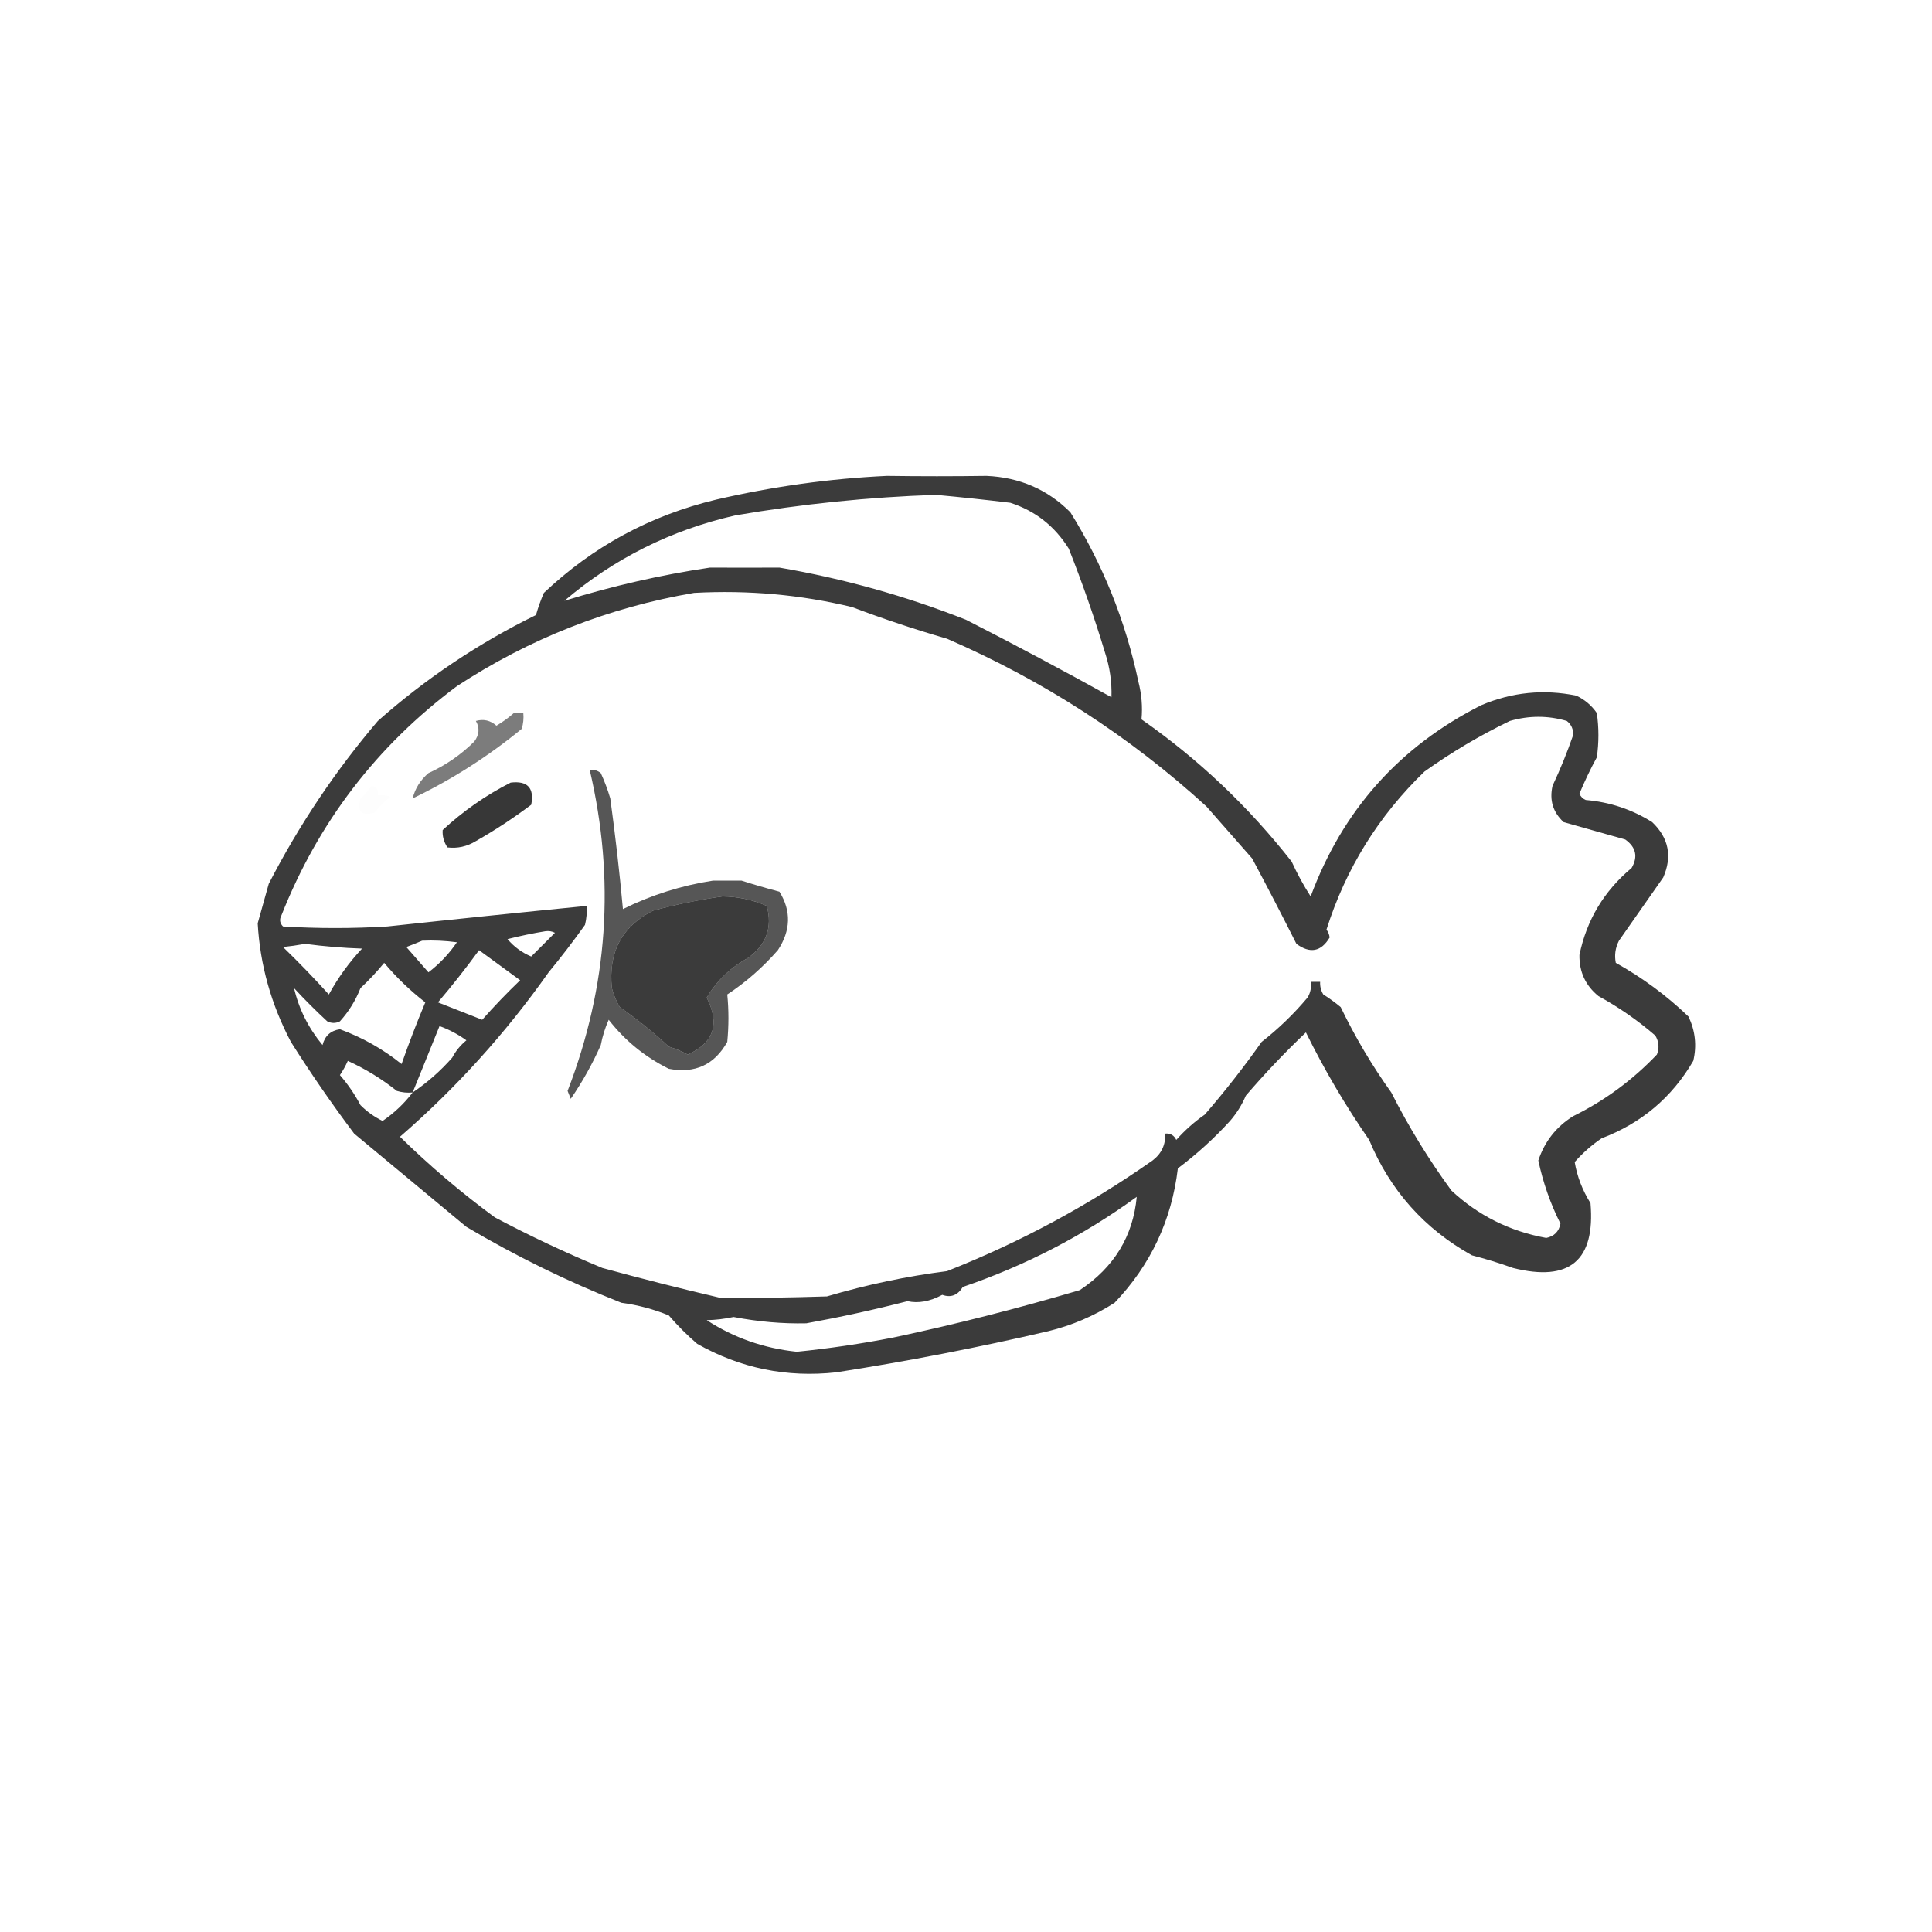 <?xml version="1.0" encoding="UTF-8"?>
<!DOCTYPE svg PUBLIC "-//W3C//DTD SVG 1.1//EN" "http://www.w3.org/Graphics/SVG/1.1/DTD/svg11.dtd">
<svg xmlns="http://www.w3.org/2000/svg" version="1.1" width="611px" height="611px" style="shape-rendering:geometricPrecision; text-rendering:geometricPrecision; image-rendering:optimizeQuality; fill-rule:evenodd; clip-rule:evenodd" xmlns:xlink="http://www.w3.org/1999/xlink">
<g><path style="opacity:0.769" fill="#000000" d="M 280.5,150.5 C 291.07,150.646 301.57,150.646 312,150.5C 322.464,150.966 331.298,154.8 338.5,162C 348.759,178.474 355.925,196.308 360,215.5C 361.042,219.548 361.376,223.548 361,227.5C 378.989,240.059 394.822,255.059 408.5,272.5C 410.25,276.336 412.25,280.002 414.5,283.5C 424.612,256.225 442.612,236.058 468.5,223C 478.208,218.898 488.208,217.898 498.5,220C 501.171,221.25 503.337,223.083 505,225.5C 505.667,230.167 505.667,234.833 505,239.5C 502.981,243.212 501.148,247.046 499.5,251C 499.905,251.945 500.572,252.612 501.5,253C 509.113,253.649 516.113,255.983 522.5,260C 527.743,264.997 528.91,270.83 526,277.5C 521.346,284.129 516.679,290.796 512,297.5C 510.85,299.754 510.516,302.087 511,304.5C 519.455,309.215 527.122,314.881 534,321.5C 536.142,326.04 536.642,330.707 535.5,335.5C 528.773,347.054 519.106,355.221 506.5,360C 503.37,362.128 500.537,364.628 498,367.5C 498.759,372.045 500.425,376.378 503,380.5C 504.541,398.669 496.375,405.502 478.5,401C 474.227,399.465 469.894,398.131 465.5,397C 450.449,388.614 439.615,376.447 433,360.5C 425.504,349.667 418.837,338.334 413,326.5C 406.364,332.804 400.031,339.471 394,346.5C 392.76,349.412 391.094,352.079 389,354.5C 384.001,359.997 378.501,364.997 372.5,369.5C 370.549,385.9 363.883,400.067 352.5,412C 346.05,416.154 339.05,419.154 331.5,421C 309.326,426.17 286.992,430.503 264.5,434C 248.819,435.722 234.153,432.722 220.5,425C 217.264,422.219 214.264,419.219 211.5,416C 206.729,414.042 201.729,412.709 196.5,412C 179.466,405.266 163.132,397.266 147.5,388C 135.626,378.118 123.792,368.284 112,358.5C 104.943,349.108 98.276,339.442 92,329.5C 85.738,317.601 82.238,305.101 81.5,292C 82.666,287.836 83.832,283.669 85,279.5C 94.547,260.966 106.048,243.799 119.5,228C 134.655,214.588 151.322,203.422 169.5,194.5C 170.18,192.111 171.014,189.778 172,187.5C 187.477,172.843 205.643,163.009 226.5,158C 244.422,153.847 262.422,151.347 280.5,150.5 Z M 351.5,220.5 C 336.33,212.081 320.997,203.914 305.5,196C 286.451,188.486 266.784,182.986 246.5,179.5C 239.107,179.532 231.773,179.532 224.5,179.5C 208.999,181.812 193.666,185.312 178.5,190C 194.168,176.646 212.168,167.646 232.5,163C 253.705,159.366 274.871,157.199 296,156.5C 303.795,157.216 311.628,158.049 319.5,159C 327.383,161.539 333.55,166.373 338,173.5C 342.293,184.34 346.127,195.34 349.5,206.5C 350.985,211.046 351.652,215.713 351.5,220.5 Z M 219.5,187.5 C 236.642,186.572 253.308,188.072 269.5,192C 279.368,195.734 289.368,199.067 299.5,202C 329.863,215.169 357.196,232.836 381.5,255C 386.304,260.475 391.138,265.975 396,271.5C 400.817,280.516 405.484,289.516 410,298.5C 414.309,301.668 417.809,301.001 420.5,296.5C 420.392,295.558 420.059,294.725 419.5,294C 425.593,274.742 435.927,258.076 450.5,244C 459.07,237.884 468.07,232.551 477.5,228C 483.559,226.255 489.559,226.255 495.5,228C 496.944,229.126 497.61,230.626 497.5,232.5C 495.64,237.896 493.474,243.23 491,248.5C 489.956,253.034 491.123,256.867 494.5,260C 500.997,261.833 507.497,263.666 514,265.5C 517.398,267.943 518.065,270.943 516,274.5C 507.276,281.789 501.776,290.956 499.5,302C 499.411,307.334 501.411,311.667 505.5,315C 511.952,318.536 517.952,322.703 523.5,327.5C 524.641,329.421 524.808,331.421 524,333.5C 516.288,341.598 507.454,348.098 497.5,353C 492.163,356.335 488.496,361.002 486.5,367C 487.97,373.946 490.303,380.612 493.5,387C 493,389.5 491.5,391 489,391.5C 477.466,389.4 467.466,384.4 459,376.5C 451.803,366.649 445.469,356.316 440,345.5C 433.911,336.995 428.578,327.995 424,318.5C 422.255,317.044 420.422,315.711 418.5,314.5C 417.754,313.264 417.421,311.93 417.5,310.5C 416.5,310.5 415.5,310.5 414.5,310.5C 414.785,312.288 414.452,313.955 413.5,315.5C 409.149,320.685 404.316,325.351 399,329.5C 393.412,337.429 387.412,345.096 381,352.5C 377.703,354.795 374.703,357.462 372,360.5C 371.29,359.027 370.124,358.36 368.5,358.5C 368.654,362.025 367.321,364.859 364.5,367C 344.265,381.213 322.599,392.88 299.5,402C 286.832,403.602 274.165,406.269 261.5,410C 250.234,410.36 239.067,410.527 228,410.5C 215.187,407.505 202.687,404.338 190.5,401C 178.874,396.186 167.54,390.852 156.5,385C 145.862,377.191 135.862,368.691 126.5,359.5C 144.271,344.062 159.938,326.729 173.5,307.5C 177.475,302.681 181.308,297.681 185,292.5C 185.495,290.527 185.662,288.527 185.5,286.5C 164.18,288.601 143.18,290.768 122.5,293C 111.5,293.667 100.5,293.667 89.5,293C 88.483,291.951 88.316,290.784 89,289.5C 100.624,260.092 119.124,235.925 144.5,217C 167.457,201.959 192.457,192.126 219.5,187.5 Z M 228.5,283.5 C 233.366,283.55 238.032,284.55 242.5,286.5C 244.347,293.321 242.347,298.821 236.5,303C 230.971,306.031 226.638,310.198 223.5,315.5C 227.74,323.844 225.74,329.844 217.5,333.5C 215.618,332.469 213.618,331.635 211.5,331C 206.623,326.454 201.456,322.287 196,318.5C 194.888,316.61 194.054,314.61 193.5,312.5C 192.331,301.155 196.665,292.988 206.5,288C 213.882,286.024 221.216,284.524 228.5,283.5 Z M 172.5,294.5 C 173.552,294.351 174.552,294.517 175.5,295C 172.961,297.539 170.461,300.039 168,302.5C 165.073,301.283 162.573,299.45 160.5,297C 164.573,295.971 168.573,295.138 172.5,294.5 Z M 133.5,297.5 C 137.182,297.335 140.848,297.501 144.5,298C 142.021,301.647 139.021,304.813 135.5,307.5C 133.167,304.833 130.833,302.167 128.5,299.5C 130.291,298.83 131.958,298.163 133.5,297.5 Z M 89.5,299.5 C 91.702,299.276 94.035,298.943 96.5,298.5C 102.449,299.292 108.449,299.792 114.5,300C 110.388,304.391 106.888,309.224 104,314.5C 99.3,309.301 94.466,304.301 89.5,299.5 Z M 151.5,300.5 C 155.774,303.648 160.108,306.815 164.5,310C 160.263,314.068 156.263,318.235 152.5,322.5C 147.833,320.667 143.167,318.833 138.5,317C 143.102,311.582 147.435,306.082 151.5,300.5 Z M 121.5,304.5 C 125.375,309.111 129.708,313.278 134.5,317C 131.809,323.405 129.309,329.905 127,336.5C 121.097,331.761 114.597,328.095 107.5,325.5C 104.571,325.928 102.737,327.595 102,330.5C 97.521,325.082 94.521,319.082 93,312.5C 96.403,316.182 99.903,319.682 103.5,323C 104.833,323.667 106.167,323.667 107.5,323C 110.293,319.919 112.46,316.419 114,312.5C 116.733,309.938 119.233,307.271 121.5,304.5 Z M 130.5,345.5 C 133.342,338.486 136.175,331.486 139,324.5C 142.039,325.603 144.873,327.103 147.5,329C 145.622,330.543 144.122,332.376 143,334.5C 139.29,338.712 135.123,342.379 130.5,345.5 Z M 130.5,345.5 C 127.86,348.971 124.694,351.971 121,354.5C 118.394,353.23 116.061,351.563 114,349.5C 112.207,346.083 110.041,342.916 107.5,340C 108.46,338.581 109.293,337.081 110,335.5C 115.551,338.026 120.718,341.193 125.5,345C 127.134,345.494 128.801,345.66 130.5,345.5 Z M 223.5,417.5 C 226.259,417.452 229.092,417.118 232,416.5C 239.818,418.001 247.485,418.667 255,418.5C 265.805,416.54 276.472,414.207 287,411.5C 290.424,412.264 294.091,411.597 298,409.5C 300.705,410.483 302.872,409.65 304.5,407C 324.32,400.237 342.654,390.737 359.5,378.5C 358.332,390.958 352.332,400.791 341.5,408C 321.827,413.834 302.161,418.834 282.5,423C 272.403,424.966 262.236,426.466 252,427.5C 241.57,426.415 232.07,423.081 223.5,417.5 Z"/></g>
<g><path style="opacity:0.512" fill="#000000" d="M 162.5,225.5 C 163.5,225.5 164.5,225.5 165.5,225.5C 165.66,227.199 165.494,228.866 165,230.5C 154.367,239.231 142.867,246.564 130.5,252.5C 131.279,249.366 132.945,246.699 135.5,244.5C 140.942,242.03 145.776,238.697 150,234.5C 151.582,232.376 151.749,230.21 150.5,228C 152.92,227.313 155.087,227.813 157,229.5C 159.015,228.303 160.849,226.97 162.5,225.5 Z"/></g>
<g><path style="opacity:0.662" fill="#000000" d="M 186.5,243.5 C 187.822,243.33 188.989,243.663 190,244.5C 191.197,247.089 192.197,249.756 193,252.5C 194.621,264.364 195.954,276.031 197,287.5C 206.009,283.038 215.509,280.038 225.5,278.5C 228.5,278.5 231.5,278.5 234.5,278.5C 238.465,279.766 242.465,280.933 246.5,282C 250.271,288.098 250.104,294.264 246,300.5C 241.21,305.968 235.877,310.634 230,314.5C 230.492,319.449 230.492,324.449 230,329.5C 225.941,336.748 219.775,339.582 211.5,338C 203.946,334.237 197.613,329.07 192.5,322.5C 191.359,325.062 190.526,327.728 190,330.5C 187.339,336.493 184.172,342.16 180.5,347.5C 180.167,346.667 179.833,345.833 179.5,345C 192.285,311.889 194.618,278.055 186.5,243.5 Z M 228.5,283.5 C 221.216,284.524 213.882,286.024 206.5,288C 196.665,292.988 192.331,301.155 193.5,312.5C 194.054,314.61 194.888,316.61 196,318.5C 201.456,322.287 206.623,326.454 211.5,331C 213.618,331.635 215.618,332.469 217.5,333.5C 225.74,329.844 227.74,323.844 223.5,315.5C 226.638,310.198 230.971,306.031 236.5,303C 242.347,298.821 244.347,293.321 242.5,286.5C 238.032,284.55 233.366,283.55 228.5,283.5 Z"/></g>
<g><path style="opacity:0.785" fill="#000000" d="M 161.5,247.5 C 166.85,246.863 169.017,249.197 168,254.5C 162.39,258.718 156.557,262.552 150.5,266C 147.685,267.721 144.685,268.388 141.5,268C 140.362,266.266 139.862,264.432 140,262.5C 146.518,256.468 153.684,251.468 161.5,247.5 Z"/></g>
<g><path style="opacity:0.008" fill="#000000" d="M 117.5,248.5 C 119.048,248.821 119.715,249.821 119.5,251.5C 120.873,251.343 122.207,251.51 123.5,252C 121.597,253.447 119.93,255.114 118.5,257C 114.333,258.167 112.833,256.667 114,252.5C 115.376,251.295 116.542,249.962 117.5,248.5 Z"/></g>
</svg>
